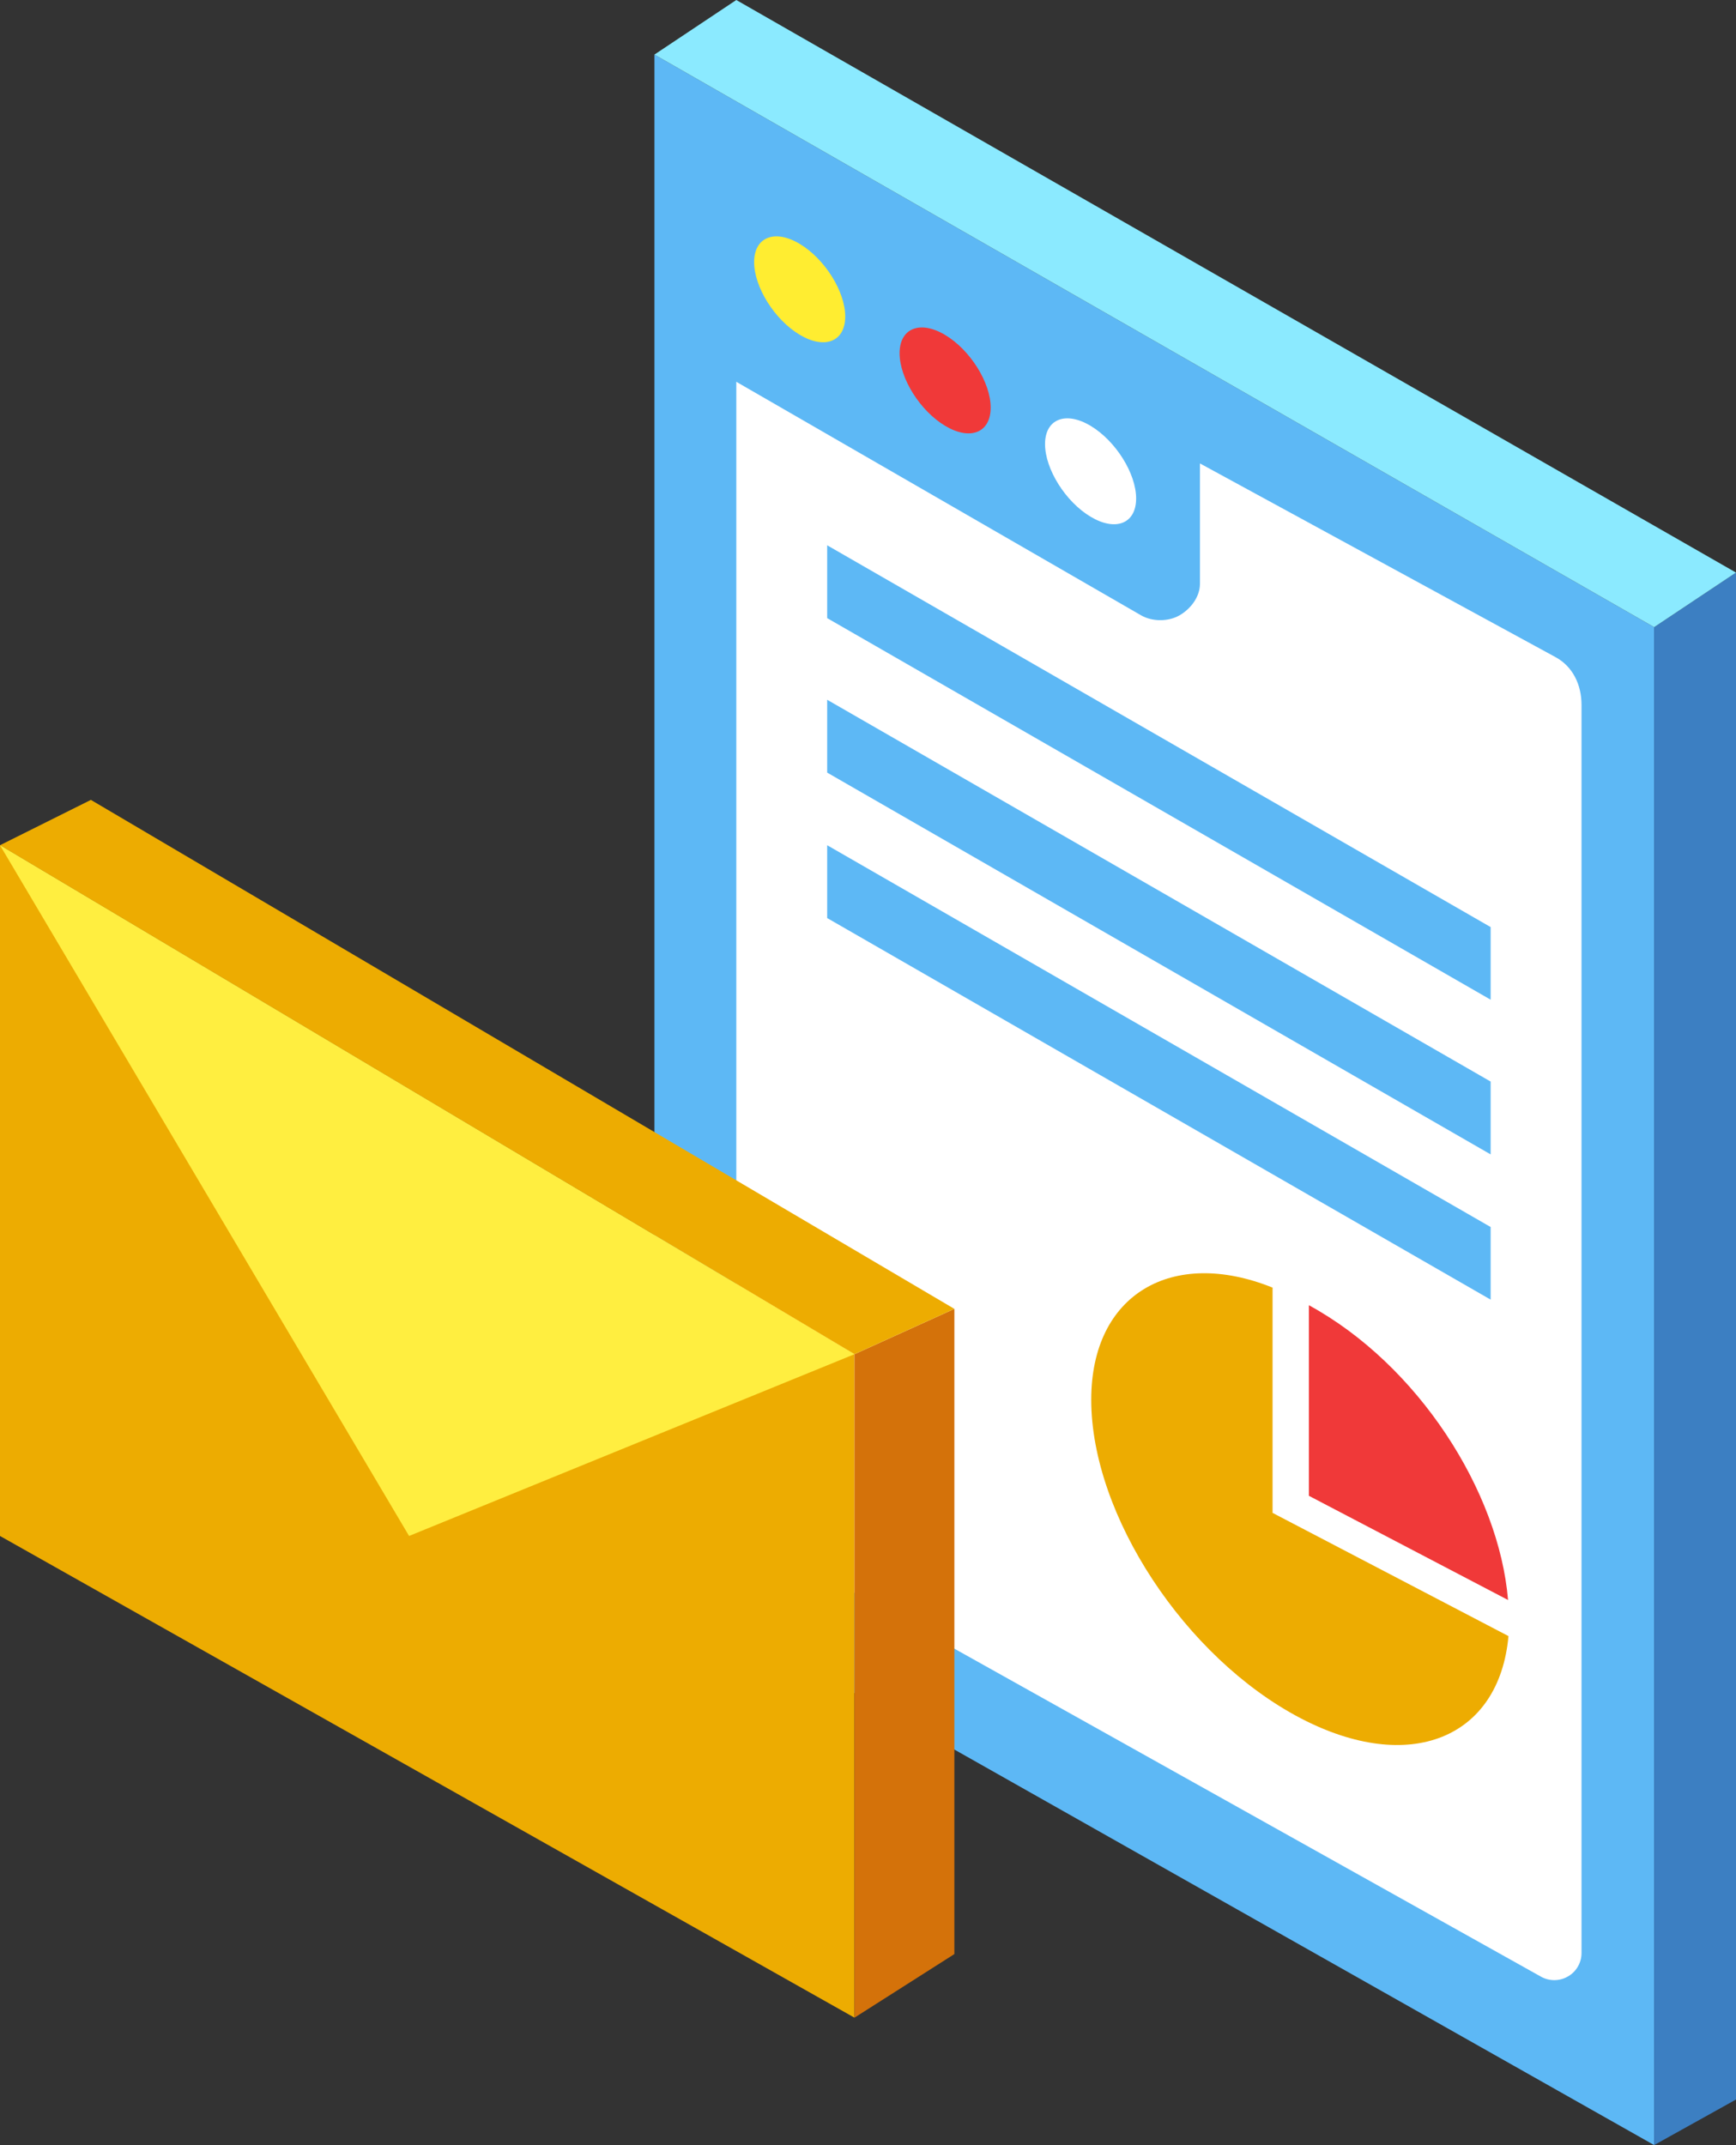 <?xml version="1.0" encoding="UTF-8"?><svg id="Layer_2" xmlns="http://www.w3.org/2000/svg" viewBox="0 0 80.8 99.84"><rect x="0" y="0" width="80.8" height="99.84" fill="#333333" stroke="none"/><defs><style>.cls-1{fill:#f03939;}.cls-2{fill:#fff;}.cls-3{fill:#ffee40;}.cls-4{fill:#ffed31;}.cls-5{fill:#edac01;}.cls-6{fill:#8beaff;}.cls-7{fill:#d4720a;}.cls-8{fill:#3c7fc2;}.cls-9{fill:#5db8f5;}</style></defs><g id="Layer_1-2"><polygon class="cls-9" points="30.46 73.54 30.46 2.54 76.99 29.19 76.99 99.84 30.46 73.54"/><polygon class="cls-8" points="76.99 99.84 80.8 97.72 80.8 26.65 76.99 29.19 76.99 99.84"/><polygon class="cls-6" points="30.46 2.54 34.27 0 80.8 26.65 76.99 29.19 30.46 2.54"/><path class="cls-2" d="M34.27,71.07V17.77l18.84,10.87c.52,.3,1.27,.3,1.79,0,.52-.3,.95-.86,.95-1.47v-5.6l16.54,9.01c.82,.44,1.22,1.3,1.22,2.23v58.09c0,.45-.24,.87-.63,1.09-.39,.23-.87,.23-1.26,.01l-37.45-20.94Z"/><polygon class="cls-9" points="38.5 25.38 69.38 43.15 69.38 46.53 38.5 28.77 38.5 25.38"/><polygon class="cls-9" points="38.5 32.57 69.38 50.34 69.38 53.73 38.5 35.96 38.5 32.57"/><polygon class="cls-9" points="38.5 39.34 69.38 57.11 69.38 60.49 38.5 42.73 38.5 39.34"/><polygon class="cls-5" points="0 39.34 0 71.49 39.77 93.91 39.77 63.03 0 39.34"/><polygon class="cls-7" points="39.77 93.91 44.42 90.95 44.42 60.92 39.77 63.03 39.77 93.91"/><polygon class="cls-5" points="0 39.34 4.23 37.23 44.42 60.92 39.77 63.03 0 39.34"/><polygon class="cls-3" points="0 39.34 19.04 71.49 39.77 63.03 0 39.34"/><g><path class="cls-1" d="M60.92,69.62l9.27,4.85c-.42-5.06-4.19-10.95-9.27-13.72v8.87Z"/><path class="cls-5" d="M59.23,70.42v-10.49c-4.65-1.87-8.44,.28-8.44,5.22,0,5.37,4.37,12.01,9.74,14.82,5.09,2.66,9.25,.93,9.68-3.82l-10.97-5.73Z"/></g><g><path class="cls-2" d="M52.88,23.2c0,1.17-.95,1.55-2.12,.85s-2.12-2.22-2.12-3.38,.95-1.55,2.12-.85c1.17,.7,2.12,2.22,2.12,3.38Z"/><path class="cls-1" d="M46.11,18.97c0,1.17-.95,1.55-2.12,.85-1.17-.7-2.12-2.22-2.12-3.38s.95-1.55,2.12-.85c1.17,.7,2.12,2.22,2.12,3.38Z"/><path class="cls-4" d="M39.34,14.73c0,1.17-.95,1.55-2.12,.85-1.17-.7-2.12-2.22-2.12-3.38s.95-1.55,2.12-.85c1.17,.7,2.12,2.22,2.12,3.38Z"/></g></g></svg>